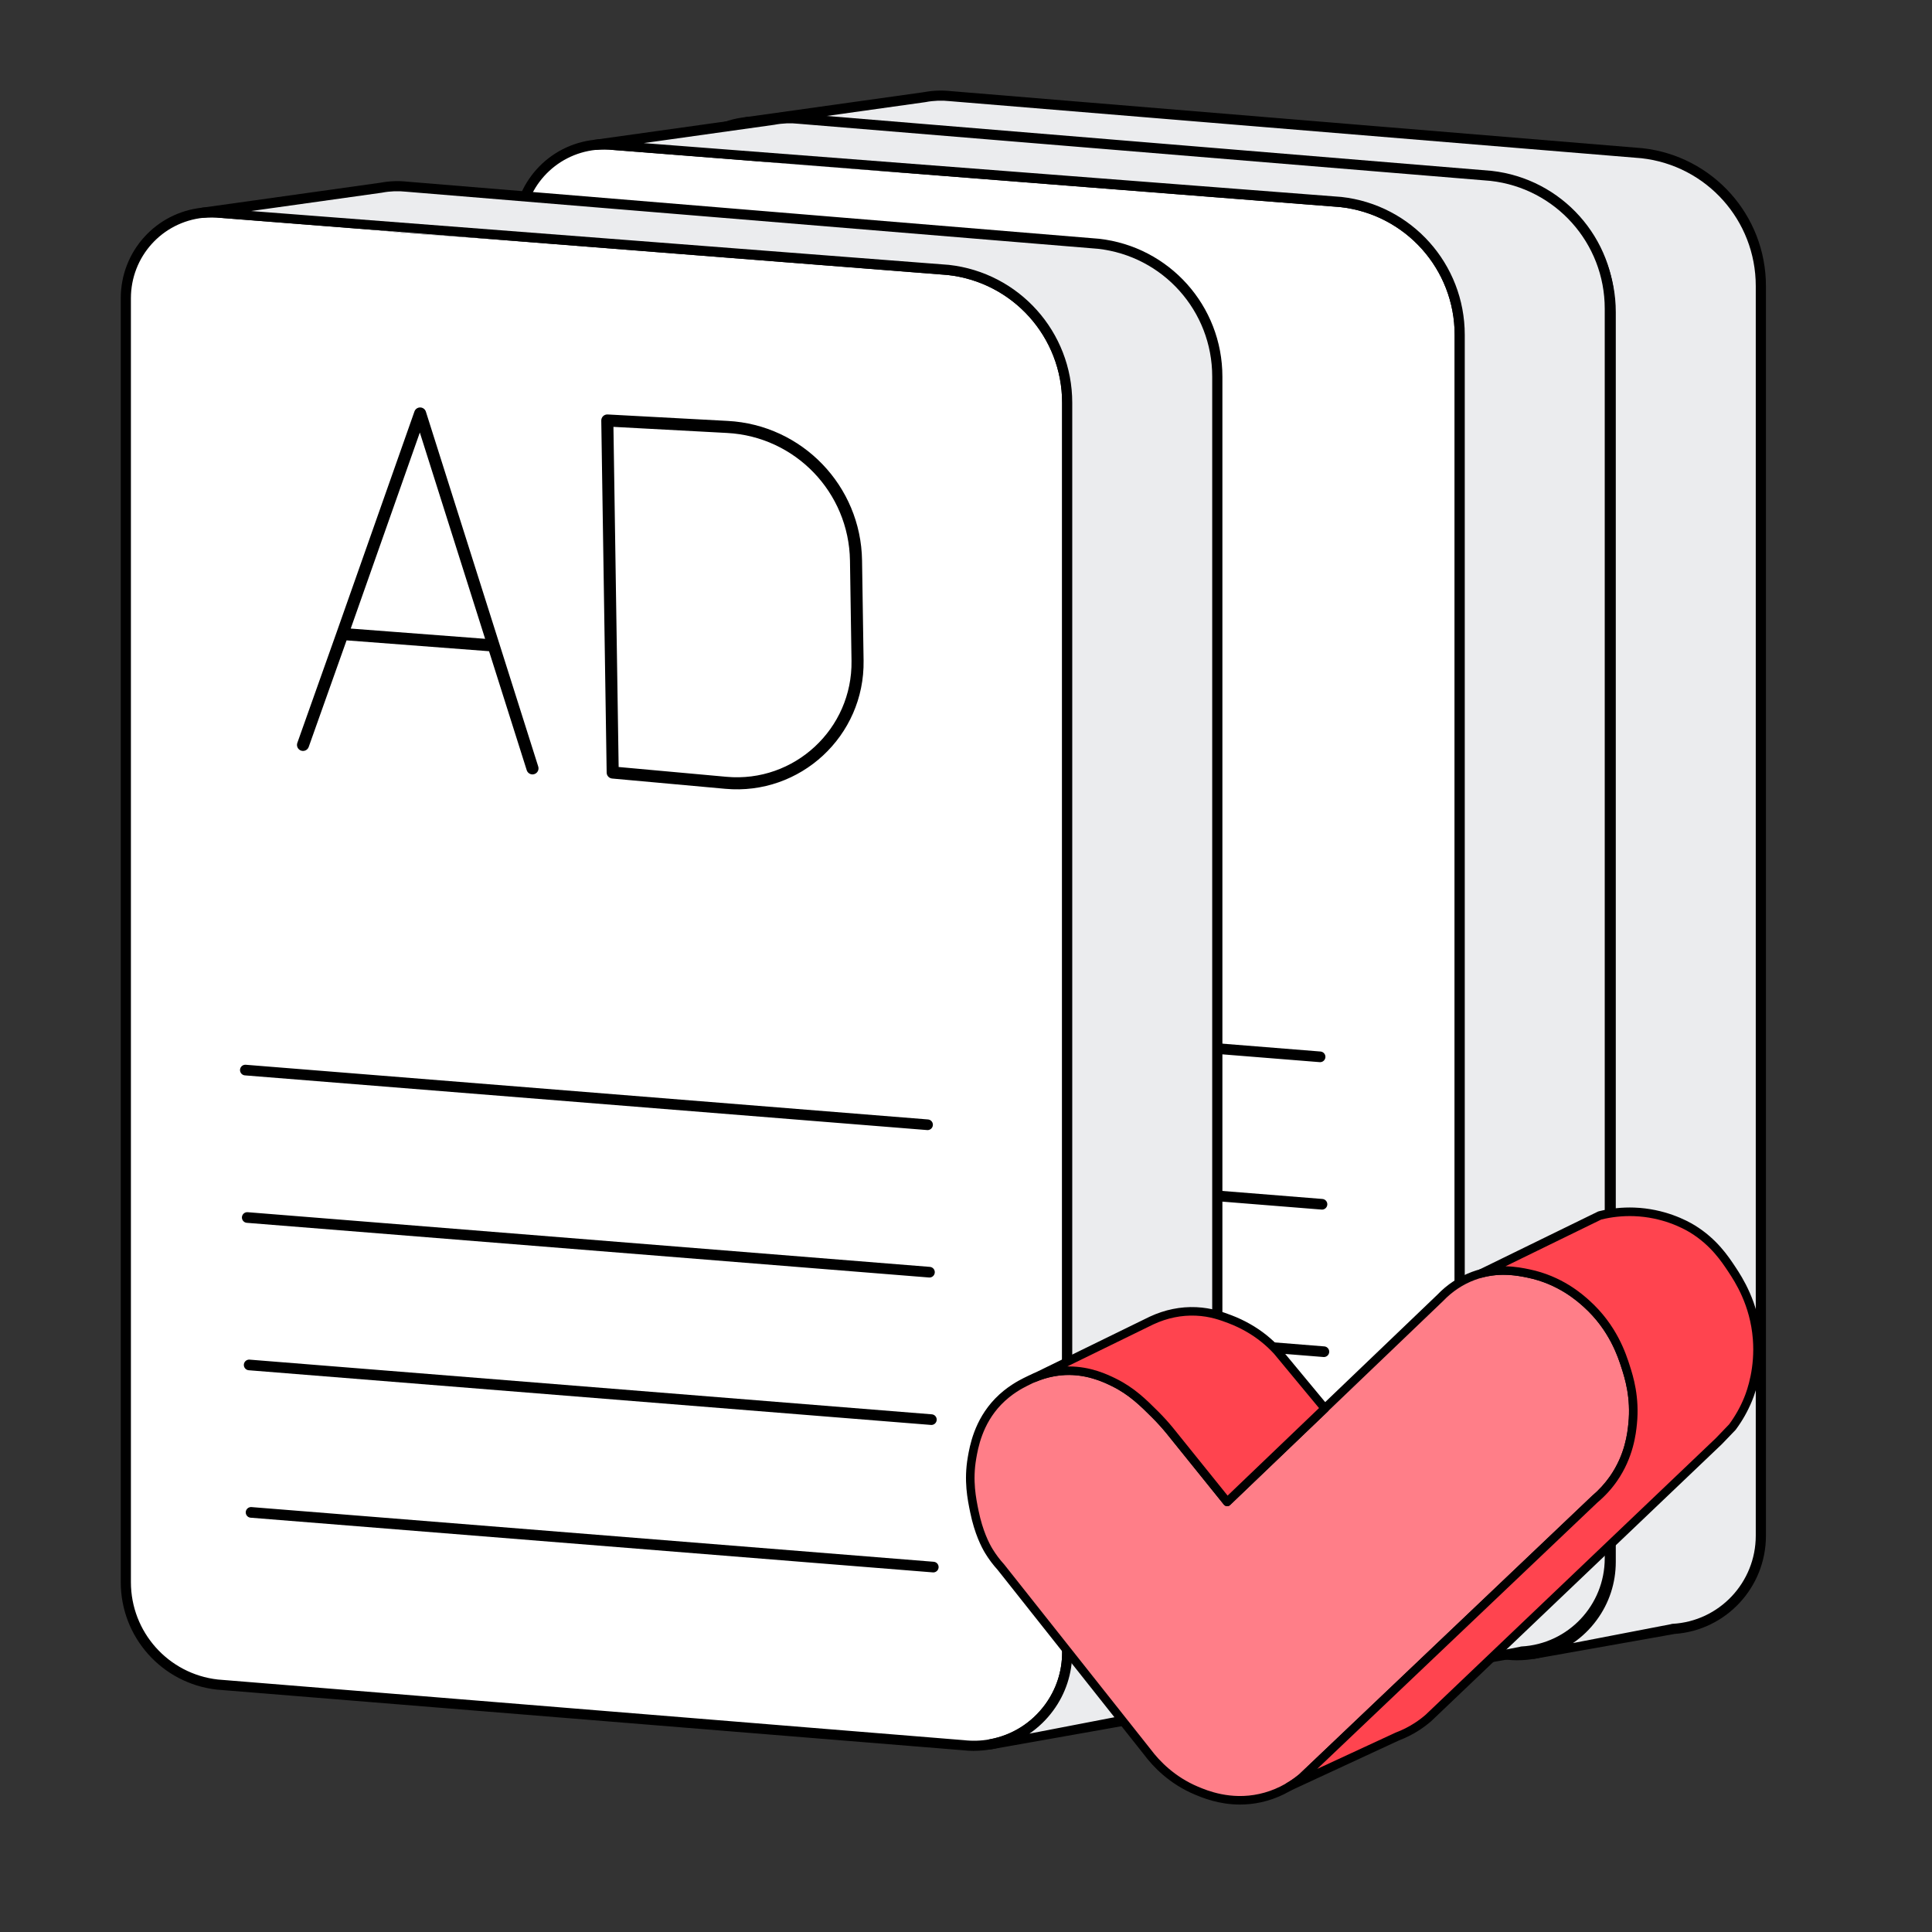 <svg width="128" height="128" viewBox="0 0 128 128" fill="none" xmlns="http://www.w3.org/2000/svg">
<rect x="0" y="0" width="128" height="128" fill="#333333" stroke="none"/>
<g id="illustration / deriv / light / ad-filter">
<g id="vector">
<g id="Group 2416">
<g id="Group 23">
<g id="Group">
<g id="Group_2">
<g id="Group_3">
<path id="Vector" d="M106.717 20.683V103.477C106.717 104.855 106.27 106.117 105.517 107.139C104.594 108.393 103.21 109.281 101.634 109.565H101.632C101.054 109.67 100.45 109.693 99.833 109.623L50.404 105.605C46.955 105.212 44.349 102.293 44.349 98.82V13.761C44.349 10.783 46.619 8.386 49.452 8.092H49.464C49.858 8.052 50.263 8.052 50.675 8.097L57.608 8.867L62.764 9.441L98.844 11.881C103.327 12.378 106.719 16.169 106.719 20.68L106.717 20.683Z" fill="white"/>
<path id="Vector_2" d="M100.542 109.999C100.293 109.999 100.044 109.986 99.793 109.957L50.364 105.94C46.742 105.528 44.011 102.468 44.011 98.82V13.761C44.011 10.662 46.33 8.082 49.407 7.759C49.416 7.759 49.424 7.758 49.429 7.756C49.856 7.714 50.287 7.717 50.709 7.764L98.879 11.548C103.538 12.066 107.053 15.992 107.053 20.682V103.475C107.053 104.877 106.615 106.212 105.786 107.336C104.791 108.689 103.336 109.597 101.692 109.893C101.687 109.893 101.682 109.893 101.677 109.895C101.303 109.962 100.922 109.996 100.54 109.996L100.542 109.999ZM49.505 8.425C49.505 8.425 49.49 8.427 49.487 8.428C46.749 8.713 44.684 11.005 44.684 13.762V98.822C44.684 102.126 47.159 104.899 50.44 105.272L99.869 109.29C100.441 109.355 101.014 109.337 101.571 109.236C101.576 109.236 101.581 109.234 101.586 109.234C103.055 108.967 104.355 108.153 105.245 106.941C105.988 105.932 106.38 104.734 106.38 103.478V20.685C106.38 16.338 103.123 12.7 98.805 12.22L50.635 8.437C50.262 8.395 49.882 8.393 49.503 8.428L49.505 8.425Z" fill="black"/>
</g>
<g id="Group_4">
<path id="Vector_3" d="M116.662 18.952V101.745C116.662 105.084 114.037 107.748 110.822 107.921V107.933L101.629 109.564C103.206 109.28 104.59 108.392 105.511 107.137C106.265 106.115 106.712 104.854 106.712 103.475V20.682C106.712 16.169 103.32 12.38 98.837 11.883L62.756 9.443L57.601 8.869L50.668 8.099C50.256 8.054 49.85 8.054 49.457 8.091L61.261 6.436H61.263C61.81 6.332 62.381 6.305 62.97 6.369L108.785 10.15C113.27 10.65 116.66 14.44 116.66 18.95L116.662 18.952Z" fill="#EBECEE"/>
<path id="Vector_4" d="M101.631 109.902C101.468 109.902 101.326 109.784 101.299 109.619C101.271 109.438 101.392 109.268 101.572 109.234C103.047 108.969 104.351 108.153 105.244 106.939C105.988 105.93 106.379 104.733 106.379 103.477V20.684C106.379 16.337 103.122 12.698 98.804 12.219L50.635 8.435C50.26 8.393 49.874 8.392 49.493 8.429C49.313 8.445 49.148 8.316 49.126 8.133C49.104 7.951 49.232 7.786 49.414 7.759L61.217 6.105C61.805 5.994 62.409 5.97 63.009 6.038L108.824 9.819C113.484 10.339 116.998 14.265 116.998 18.953V101.746C116.998 105.182 114.34 108.024 110.93 108.254C110.911 108.261 110.893 108.266 110.872 108.267L101.678 109.899C101.663 109.9 101.646 109.902 101.631 109.902ZM52.663 7.981L98.876 11.548C103.536 12.066 107.05 15.992 107.05 20.682V103.475C107.05 104.877 106.613 106.213 105.784 107.336C105.344 107.936 104.812 108.447 104.214 108.858L110.698 107.608C110.731 107.593 110.766 107.585 110.803 107.583C113.899 107.417 116.324 104.851 116.324 101.741V18.948C116.324 14.603 113.067 10.964 108.747 10.483L62.932 6.702C62.394 6.643 61.854 6.663 61.326 6.764C61.316 6.766 61.306 6.767 61.295 6.769L52.659 7.98L52.663 7.981Z" fill="black"/>
</g>
</g>
</g>
<g id="Group 20">
<path id="Vector 376" d="M52.266 64.895L97.464 68.518" stroke="black" stroke-width="0.706" stroke-linecap="round" stroke-linejoin="round"/>
<path id="Vector 377" d="M52.393 74.663L97.591 78.286" stroke="black" stroke-width="0.706" stroke-linecap="round" stroke-linejoin="round"/>
<path id="Vector 378" d="M52.519 84.431L97.717 88.054" stroke="black" stroke-width="0.706" stroke-linecap="round" stroke-linejoin="round"/>
<path id="Vector 379" d="M52.645 94.2L97.843 97.823" stroke="black" stroke-width="0.706" stroke-linecap="round" stroke-linejoin="round"/>
</g>
<g id="Union">
<path fill-rule="evenodd" clip-rule="evenodd" d="M52.495 43.823L60.111 21.247L66.325 21.683L73.847 45.66L68.62 45.212L66.96 39.514L59.251 38.88L57.591 44.258L52.495 43.823ZM62.994 26.049L60.44 34.689L65.737 35.1L63.16 26.049H62.994Z" fill="#CED0D6"/>
<path fill-rule="evenodd" clip-rule="evenodd" d="M93.127 26.532C94.01 27.568 94.692 28.851 95.175 30.392V30.416C95.658 31.923 95.904 33.676 95.904 35.654C95.904 37.632 95.658 39.362 95.175 40.821C94.692 42.257 94.01 43.434 93.127 44.364C92.672 44.831 92.168 45.23 91.612 45.558C91.09 45.869 90.524 46.118 89.913 46.307C88.653 46.695 87.264 46.825 85.747 46.695L77.036 45.942V22.424L85.747 23.024C87.264 23.13 88.653 23.471 89.913 24.06C90.729 24.441 91.467 24.922 92.124 25.501C92.483 25.816 92.817 26.16 93.127 26.532ZM89.29 41.116C90.15 40.316 90.584 38.973 90.584 37.067V33.406C90.584 31.499 90.15 30.086 89.29 29.157C88.43 28.227 87.241 27.709 85.747 27.604L82.073 27.332V41.81L85.747 42.117C87.253 42.234 88.43 41.904 89.29 41.116Z" fill="#CED0D6"/>
</g>
</g>
<g id="Group 24">
<g id="Group_5">
<g id="Group_6">
<g id="Group_7">
<path id="Vector_5" d="M96.712 22.183V104.977C96.712 106.355 96.264 107.617 95.511 108.639C94.588 109.893 93.204 110.781 91.628 111.065H91.626C91.048 111.17 90.444 111.193 89.827 111.123L40.398 107.105C36.95 106.712 34.343 103.793 34.343 100.32V15.261C34.343 12.283 36.613 9.886 39.447 9.592H39.458C39.852 9.552 40.257 9.552 40.669 9.597L47.602 10.367L52.758 10.941L88.838 13.381C93.322 13.878 96.713 17.669 96.713 22.18L96.712 22.183Z" fill="white"/>
<path id="Vector_6" d="M90.536 111.499C90.287 111.499 90.038 111.486 89.787 111.457L40.358 107.44C36.736 107.028 34.006 103.968 34.006 100.32V15.261C34.006 12.162 36.325 9.582 39.402 9.259C39.41 9.259 39.419 9.258 39.424 9.256C39.851 9.214 40.281 9.217 40.703 9.264L88.873 13.048C93.532 13.566 97.047 17.492 97.047 22.182V104.975C97.047 106.377 96.609 107.712 95.781 108.836C94.785 110.189 93.331 111.097 91.686 111.393C91.681 111.393 91.676 111.393 91.671 111.395C91.297 111.462 90.916 111.496 90.534 111.496L90.536 111.499ZM39.499 9.925C39.499 9.925 39.484 9.927 39.481 9.928C36.743 10.213 34.678 12.505 34.678 15.262V100.322C34.678 103.626 37.154 106.399 40.434 106.772L89.863 110.79C90.435 110.855 91.008 110.837 91.565 110.736C91.57 110.736 91.575 110.734 91.58 110.734C93.05 110.467 94.35 109.653 95.239 108.441C95.982 107.432 96.374 106.234 96.374 104.978V22.185C96.374 17.838 93.117 14.2 88.799 13.72L40.629 9.937C40.256 9.895 39.876 9.893 39.498 9.928L39.499 9.925Z" fill="black"/>
</g>
<g id="Group_8">
<path id="Vector_7" d="M106.656 20.452V103.245C106.656 106.584 104.031 109.248 100.816 109.421V109.433L91.623 111.064C93.2 110.78 94.584 109.892 95.505 108.637C96.259 107.615 96.706 106.354 96.706 104.975V22.182C96.706 17.669 93.314 13.88 88.831 13.383L52.751 10.943L47.595 10.369L40.662 9.599C40.25 9.554 39.845 9.554 39.451 9.591L51.256 7.936H51.257C51.804 7.832 52.376 7.805 52.964 7.869L98.779 11.65C103.264 12.15 106.654 15.94 106.654 20.45L106.656 20.452Z" fill="#EBECEE"/>
<path id="Vector_8" d="M91.625 111.402C91.462 111.402 91.32 111.284 91.294 111.119C91.265 110.938 91.386 110.768 91.566 110.734C93.041 110.469 94.346 109.653 95.239 108.439C95.982 107.43 96.374 106.233 96.374 104.977V22.184C96.374 17.837 93.116 14.198 88.798 13.719L40.629 9.935C40.254 9.893 39.869 9.892 39.487 9.929C39.307 9.945 39.142 9.816 39.12 9.633C39.099 9.451 39.226 9.286 39.408 9.259L51.211 7.605C51.799 7.494 52.403 7.47 53.003 7.537L98.819 11.319C103.478 11.839 106.992 15.765 106.992 20.453V103.246C106.992 106.682 104.334 109.524 100.924 109.754C100.905 109.761 100.887 109.766 100.867 109.767L91.672 111.398C91.657 111.4 91.64 111.402 91.625 111.402ZM42.657 9.481L88.871 13.048C93.53 13.566 97.044 17.492 97.044 22.182V104.975C97.044 106.377 96.607 107.713 95.778 108.836C95.338 109.436 94.806 109.947 94.208 110.358L100.692 109.108C100.725 109.093 100.761 109.085 100.798 109.083C103.893 108.917 106.318 106.351 106.318 103.241V20.448C106.318 16.103 103.061 12.464 98.741 11.983L52.926 8.202C52.388 8.143 51.848 8.163 51.32 8.264C51.31 8.266 51.3 8.267 51.29 8.269L42.653 9.48L42.657 9.481Z" fill="black"/>
</g>
</g>
</g>
<g id="Group 20_2">
<path id="Vector 376_2" d="M42.261 66.395L87.459 70.018" stroke="black" stroke-width="0.706" stroke-linecap="round" stroke-linejoin="round"/>
<path id="Vector 377_2" d="M42.387 76.163L87.585 79.786" stroke="black" stroke-width="0.706" stroke-linecap="round" stroke-linejoin="round"/>
<path id="Vector 378_2" d="M42.513 85.931L87.711 89.554" stroke="black" stroke-width="0.706" stroke-linecap="round" stroke-linejoin="round"/>
<path id="Vector 379_2" d="M42.639 95.7L87.838 99.323" stroke="black" stroke-width="0.706" stroke-linecap="round" stroke-linejoin="round"/>
</g>
</g>
<g id="Group 25">
<g id="Group_9">
<g id="Group_10">
<g id="Group_11">
<path id="Vector_9" d="M70.706 26.683V109.477C70.706 110.855 70.258 112.116 69.505 113.139C68.582 114.393 67.198 115.281 65.623 115.565H65.621C65.042 115.67 64.439 115.693 63.822 115.622L14.393 111.605C10.944 111.212 8.337 108.293 8.337 104.82V19.761C8.337 16.782 10.607 14.386 13.441 14.092H13.453C13.846 14.052 14.251 14.052 14.663 14.097L21.596 14.867L26.752 15.441L62.833 17.881C67.316 18.378 70.707 22.168 70.707 26.68L70.706 26.683Z" fill="white"/>
<path id="Vector_10" d="M64.53 115.999C64.281 115.999 64.032 115.986 63.782 115.957L14.353 111.94C10.731 111.528 8 108.468 8 104.82V19.761C8 16.662 10.319 14.082 13.396 13.759C13.404 13.759 13.413 13.758 13.418 13.756C13.845 13.714 14.275 13.717 14.697 13.764L62.867 17.548C67.527 18.066 71.041 21.992 71.041 26.682V109.475C71.041 110.877 70.604 112.212 69.775 113.336C68.779 114.689 67.325 115.597 65.68 115.893C65.675 115.893 65.67 115.893 65.665 115.895C65.292 115.962 64.91 115.996 64.528 115.996L64.53 115.999ZM13.494 14.425C13.494 14.425 13.478 14.427 13.475 14.428C10.738 14.713 8.673 17.005 8.673 19.762V104.822C8.673 108.126 11.148 110.899 14.428 111.272L63.858 115.29C64.429 115.355 65.003 115.337 65.559 115.236C65.564 115.236 65.569 115.234 65.574 115.234C67.044 114.967 68.344 114.153 69.233 112.941C69.977 111.932 70.368 110.734 70.368 109.478V26.685C70.368 22.338 67.111 18.7 62.793 18.22L14.624 14.437C14.25 14.395 13.87 14.393 13.492 14.428L13.494 14.425Z" fill="black"/>
</g>
<g id="Group_12">
<path id="Vector_11" d="M80.65 24.952V107.745C80.65 111.084 78.025 113.748 74.81 113.921V113.933L65.617 115.564C67.194 115.28 68.578 114.392 69.5 113.137C70.253 112.115 70.7 110.854 70.7 109.475V26.682C70.7 22.169 67.309 18.38 62.826 17.883L26.745 15.443L21.589 14.869L14.656 14.099C14.244 14.054 13.839 14.054 13.445 14.091L25.25 12.436H25.252C25.798 12.332 26.37 12.305 26.958 12.369L72.774 16.151C77.258 16.65 80.648 20.44 80.648 24.95L80.65 24.952Z" fill="#EBECEE"/>
<path id="Vector_12" d="M65.619 115.902C65.456 115.902 65.315 115.784 65.288 115.619C65.259 115.438 65.38 115.268 65.56 115.234C67.035 114.969 68.34 114.153 69.233 112.939C69.976 111.93 70.368 110.733 70.368 109.477V26.683C70.368 22.337 67.111 18.698 62.792 18.219L14.623 14.435C14.248 14.393 13.863 14.392 13.481 14.429C13.301 14.445 13.136 14.316 13.115 14.133C13.093 13.951 13.221 13.786 13.402 13.759L25.205 12.105C25.794 11.994 26.397 11.97 26.997 12.037L72.813 15.819C77.472 16.339 80.987 20.265 80.987 24.953V107.746C80.987 111.182 78.328 114.024 74.918 114.254C74.9 114.261 74.881 114.266 74.861 114.267L65.666 115.898C65.651 115.9 65.634 115.902 65.619 115.902ZM16.651 13.981L62.865 17.548C67.524 18.066 71.039 21.992 71.039 26.682V109.475C71.039 110.877 70.602 112.213 69.773 113.336C69.332 113.936 68.801 114.447 68.202 114.858L74.686 113.608C74.72 113.593 74.755 113.585 74.792 113.583C77.888 113.417 80.312 110.851 80.312 107.741V24.948C80.312 20.603 77.055 16.964 72.736 16.483L26.92 12.702C26.382 12.643 25.842 12.663 25.314 12.764C25.304 12.766 25.294 12.767 25.284 12.769L16.648 13.98L16.651 13.981Z" fill="black"/>
</g>
</g>
</g>
<g id="Group 20_3">
<path id="Vector 376_3" d="M16.255 70.895L61.453 74.518" stroke="black" stroke-width="0.706" stroke-linecap="round" stroke-linejoin="round"/>
<path id="Vector 377_3" d="M16.381 80.663L61.579 84.286" stroke="black" stroke-width="0.706" stroke-linecap="round" stroke-linejoin="round"/>
<path id="Vector 378_3" d="M16.508 90.431L61.706 94.054" stroke="black" stroke-width="0.706" stroke-linecap="round" stroke-linejoin="round"/>
<path id="Vector 379_3" d="M16.634 100.2L61.832 103.823" stroke="black" stroke-width="0.706" stroke-linecap="round" stroke-linejoin="round"/>
</g>
<path id="Vector 381 (Stroke)" fill-rule="evenodd" clip-rule="evenodd" d="M27.841 26.995C28.014 26.998 28.165 27.11 28.216 27.274L35.66 50.786C35.726 50.997 35.61 51.222 35.399 51.288C35.188 51.355 34.964 51.238 34.897 51.028L32.401 43.145L22.961 42.426L20.453 49.486C20.379 49.694 20.151 49.803 19.942 49.729C19.734 49.655 19.625 49.426 19.699 49.218L22.309 41.87L27.458 27.262C27.515 27.1 27.669 26.992 27.841 26.995ZM23.237 41.644L32.141 42.323L27.815 28.656L23.237 41.644ZM39.958 27.57C40.038 27.494 40.146 27.453 40.257 27.459L48.218 27.887C53.151 28.151 57.038 32.189 57.113 37.129L57.215 43.767C57.291 48.757 53.026 52.712 48.056 52.261L40.556 51.58C40.353 51.562 40.196 51.393 40.193 51.188L39.836 27.865C39.834 27.754 39.878 27.647 39.958 27.57ZM40.642 28.281L40.987 50.816L48.129 51.465C52.625 51.873 56.484 48.294 56.415 43.779L56.313 37.141C56.244 32.622 52.689 28.927 48.175 28.685L40.642 28.281Z" fill="black"/>
</g>
</g>
<g id="Group_13">
<g id="Group_14">
<path id="Vector_13" d="M81.302 99.505C86.005 95.002 90.709 90.497 95.412 85.994C95.801 85.588 96.528 84.936 97.621 84.53C99.157 83.959 100.495 84.215 101.254 84.37C103.318 84.792 104.628 85.94 105.101 86.367C106.836 87.926 107.439 89.74 107.711 90.588C107.934 91.289 108.342 92.61 108.164 94.341C108.094 95.013 107.925 96.486 106.899 97.962C106.464 98.589 106.001 99.033 105.662 99.32C99.192 105.47 92.723 111.619 86.254 117.77C85.773 118.168 84.839 118.833 83.498 119.128C81.531 119.562 79.951 118.925 79.265 118.636C77.514 117.899 76.48 116.701 76.018 116.08C72.783 111.998 69.549 107.915 66.314 103.833C66.09 103.589 65.799 103.234 65.515 102.768C65.385 102.555 64.87 101.686 64.556 100.159C64.376 99.283 64.134 98.105 64.396 96.592C64.532 95.81 64.83 94.21 66.127 92.865C66.84 92.125 67.591 91.736 67.938 91.561C68.348 91.353 69.158 90.95 70.254 90.842C71.905 90.68 73.178 91.285 73.796 91.588C74.974 92.166 75.753 92.943 76.511 93.698C76.937 94.122 77.268 94.504 77.496 94.783C78.764 96.358 80.033 97.933 81.303 99.508L81.302 99.505Z" fill="#FF7E88"/>
<path id="Vector_14" d="M82.154 119.556C80.733 119.556 79.641 119.097 79.158 118.894C77.487 118.191 76.406 117.066 75.793 116.246L66.1 104.013C65.791 103.672 65.514 103.303 65.275 102.913C65.027 102.507 64.569 101.617 64.281 100.213C64.098 99.324 63.848 98.107 64.119 96.54C64.245 95.81 64.542 94.1 65.925 92.664C66.686 91.875 67.504 91.46 67.811 91.303C68.184 91.114 69.057 90.671 70.227 90.555C71.99 90.381 73.342 91.045 73.919 91.329C75.139 91.927 75.938 92.724 76.71 93.493C77.062 93.844 77.4 94.216 77.714 94.599L81.329 99.087L95.217 85.789C95.872 85.104 96.651 84.588 97.524 84.264C99.167 83.653 100.617 83.95 101.313 84.093C103.494 84.539 104.848 85.756 105.293 86.157C107.12 87.799 107.724 89.693 107.983 90.5C108.195 91.163 108.635 92.544 108.447 94.368C108.385 94.967 108.222 96.555 107.133 98.122C106.771 98.643 106.341 99.117 105.852 99.529L86.449 117.974C86.449 117.974 86.439 117.983 86.435 117.987C85.594 118.684 84.599 119.174 83.56 119.403C83.065 119.512 82.592 119.556 82.151 119.556H82.154ZM70.806 91.094C70.637 91.094 70.463 91.103 70.283 91.12C69.218 91.224 68.44 91.619 68.067 91.81C67.756 91.968 67.027 92.337 66.331 93.059C65.068 94.368 64.794 95.96 64.677 96.638C64.423 98.1 64.661 99.257 64.835 100.101C65.107 101.422 65.529 102.245 65.757 102.62C65.978 102.982 66.237 103.326 66.524 103.642C66.528 103.647 66.532 103.652 66.537 103.657L76.24 115.904C76.816 116.673 77.822 117.721 79.376 118.375C79.962 118.621 81.519 119.276 83.438 118.851C84.387 118.642 85.295 118.195 86.067 117.558L105.468 99.115C105.468 99.115 105.477 99.108 105.481 99.104C105.935 98.721 106.334 98.282 106.669 97.801C107.675 96.354 107.822 94.924 107.884 94.313C108.06 92.606 107.644 91.301 107.443 90.674C107.198 89.909 106.627 88.118 104.914 86.578C104.497 86.203 103.229 85.063 101.2 84.647C100.505 84.506 99.213 84.242 97.721 84.795C96.928 85.089 96.22 85.558 95.616 86.189L81.496 99.709C81.44 99.764 81.361 99.793 81.283 99.787C81.204 99.781 81.13 99.745 81.081 99.682L77.273 94.957C76.972 94.591 76.648 94.233 76.308 93.895C75.569 93.158 74.803 92.395 73.668 91.838C73.194 91.605 72.153 91.094 70.802 91.094H70.806Z" fill="black"/>
</g>
<g id="Group_15">
<path id="Vector_15" d="M87.773 93.311C85.616 95.376 83.461 97.441 81.304 99.506C80.035 97.93 78.765 96.354 77.496 94.779C77.269 94.5 76.938 94.12 76.512 93.694C75.754 92.939 74.975 92.164 73.797 91.585C73.178 91.282 71.906 90.676 70.255 90.84C69.553 90.909 68.969 91.099 68.532 91.282H68.531C71.121 90.015 73.71 88.751 76.299 87.485C76.955 87.181 77.982 86.83 79.24 86.885C80.238 86.929 80.977 87.21 81.491 87.404C82.66 87.848 83.441 88.442 83.74 88.683C84.129 88.995 84.425 89.294 84.632 89.522C85.679 90.785 86.727 92.048 87.773 93.311Z" fill="#FF444F"/>
<path id="Vector_16" d="M81.306 99.788C81.306 99.788 81.293 99.788 81.287 99.788C81.208 99.783 81.135 99.744 81.085 99.684L77.278 94.957C76.99 94.606 76.657 94.238 76.313 93.895C75.575 93.159 74.812 92.398 73.672 91.84C73.136 91.578 71.883 90.963 70.283 91.122C69.73 91.178 69.177 91.319 68.643 91.544C68.535 91.589 68.412 91.564 68.33 91.48C68.266 91.415 68.238 91.323 68.254 91.234C68.269 91.145 68.326 91.067 68.408 91.028L71.5 89.517C73.058 88.755 74.618 87.994 76.176 87.231C77.176 86.768 78.21 86.557 79.255 86.603C80.29 86.649 81.068 86.943 81.583 87.137C82.44 87.462 83.245 87.92 83.919 88.463C84.253 88.732 84.564 89.025 84.844 89.332L87.994 93.131C88.089 93.245 88.079 93.414 87.972 93.516L81.502 99.71C81.45 99.761 81.379 99.79 81.307 99.79L81.306 99.788ZM70.812 90.53C72.286 90.53 73.409 91.08 73.923 91.332C75.146 91.933 75.942 92.726 76.713 93.494C77.075 93.856 77.413 94.228 77.717 94.6L81.332 99.088L87.389 93.288L84.416 89.701C84.164 89.424 83.876 89.152 83.564 88.902C82.935 88.394 82.184 87.968 81.392 87.667C80.873 87.471 80.175 87.207 79.229 87.166C78.276 87.125 77.331 87.318 76.419 87.741C74.866 88.5 73.307 89.263 71.747 90.023L70.713 90.528C70.746 90.528 70.778 90.528 70.812 90.528V90.53Z" fill="black"/>
</g>
<g id="Group_16">
<path id="Vector_17" d="M115.812 92.709C115.484 93.508 115.088 94.123 114.774 94.546C114.474 94.858 114.174 95.171 113.874 95.484C107.463 101.594 101.051 107.704 94.64 113.814C94.427 114 94.173 114.196 93.881 114.387C93.403 114.698 92.947 114.908 92.562 115.053C90.172 116.16 87.78 117.268 85.39 118.376C85.759 118.157 86.048 117.939 86.253 117.768C92.722 111.617 99.192 105.468 105.661 99.318C106.002 99.031 106.464 98.587 106.9 97.96C107.925 96.483 108.095 95.011 108.164 94.339C108.343 92.608 107.935 91.287 107.712 90.585C107.442 89.738 106.836 87.924 105.102 86.365C104.628 85.939 103.319 84.791 101.255 84.369C100.58 84.231 99.448 84.013 98.125 84.368C100.746 83.087 103.367 81.808 105.988 80.528C106.525 80.394 107.313 80.255 108.263 80.289C110.359 80.364 111.819 81.231 112.137 81.426C113.518 82.278 114.239 83.344 114.754 84.122C115.215 84.822 116.229 86.399 116.41 88.695C116.574 90.757 115.979 92.303 115.812 92.709Z" fill="#FF444F"/>
<path id="Vector_18" d="M85.392 118.66C85.29 118.66 85.193 118.604 85.142 118.508C85.071 118.375 85.118 118.21 85.248 118.133C85.541 117.96 85.817 117.766 86.067 117.558C92.533 111.41 99.001 105.261 105.468 99.113C105.472 99.109 105.476 99.106 105.48 99.102C105.934 98.72 106.333 98.281 106.67 97.799C107.674 96.352 107.823 94.922 107.885 94.311C108.06 92.607 107.644 91.3 107.444 90.672C107.2 89.907 106.629 88.118 104.915 86.576C104.497 86.201 103.229 85.061 101.201 84.647C100.602 84.524 99.491 84.296 98.201 84.641C98.059 84.679 97.914 84.603 97.863 84.467C97.812 84.332 97.873 84.177 98.003 84.114C99.735 83.266 101.469 82.421 103.202 81.573L105.865 80.272C105.884 80.264 105.902 80.257 105.92 80.252C106.69 80.06 107.482 79.977 108.275 80.005C110.278 80.077 111.748 80.853 112.286 81.183C113.746 82.084 114.496 83.216 114.991 83.964C115.405 84.592 116.503 86.261 116.694 88.671C116.846 90.594 116.371 92.092 116.075 92.815C115.798 93.488 115.438 94.127 115.003 94.713C114.996 94.723 114.989 94.731 114.981 94.74L114.081 95.677L94.839 114.016C94.588 114.235 94.323 114.436 94.038 114.622C93.61 114.9 93.151 115.132 92.675 115.312L90.917 116.126C89.115 116.961 87.314 117.795 85.512 118.631C85.474 118.65 85.433 118.658 85.394 118.658L85.392 118.66ZM105.851 99.529C99.657 105.417 93.463 111.305 87.269 117.194C88.405 116.668 89.54 116.142 90.678 115.616L92.446 114.797C92.446 114.797 92.458 114.791 92.465 114.788C92.907 114.623 93.332 114.408 93.728 114.151C93.99 113.981 94.235 113.796 94.456 113.602L113.681 95.28L114.559 94.365C114.962 93.82 115.296 93.228 115.552 92.603C115.776 92.06 116.279 90.593 116.131 88.719C115.952 86.453 114.948 84.93 114.52 84.279C114.052 83.572 113.344 82.504 111.991 81.668C111.49 81.361 110.124 80.64 108.255 80.573C107.526 80.548 106.796 80.623 106.087 80.797L103.451 82.084C102.216 82.687 100.98 83.29 99.745 83.894C100.406 83.907 100.95 84.019 101.315 84.094C103.495 84.539 104.85 85.756 105.294 86.156C107.123 87.799 107.726 89.693 107.984 90.501C108.196 91.166 108.636 92.547 108.448 94.369C108.386 94.968 108.223 96.556 107.134 98.123C106.772 98.645 106.34 99.117 105.851 99.53V99.529Z" fill="black"/>
</g>
</g>
</g>
</g>
</svg>
